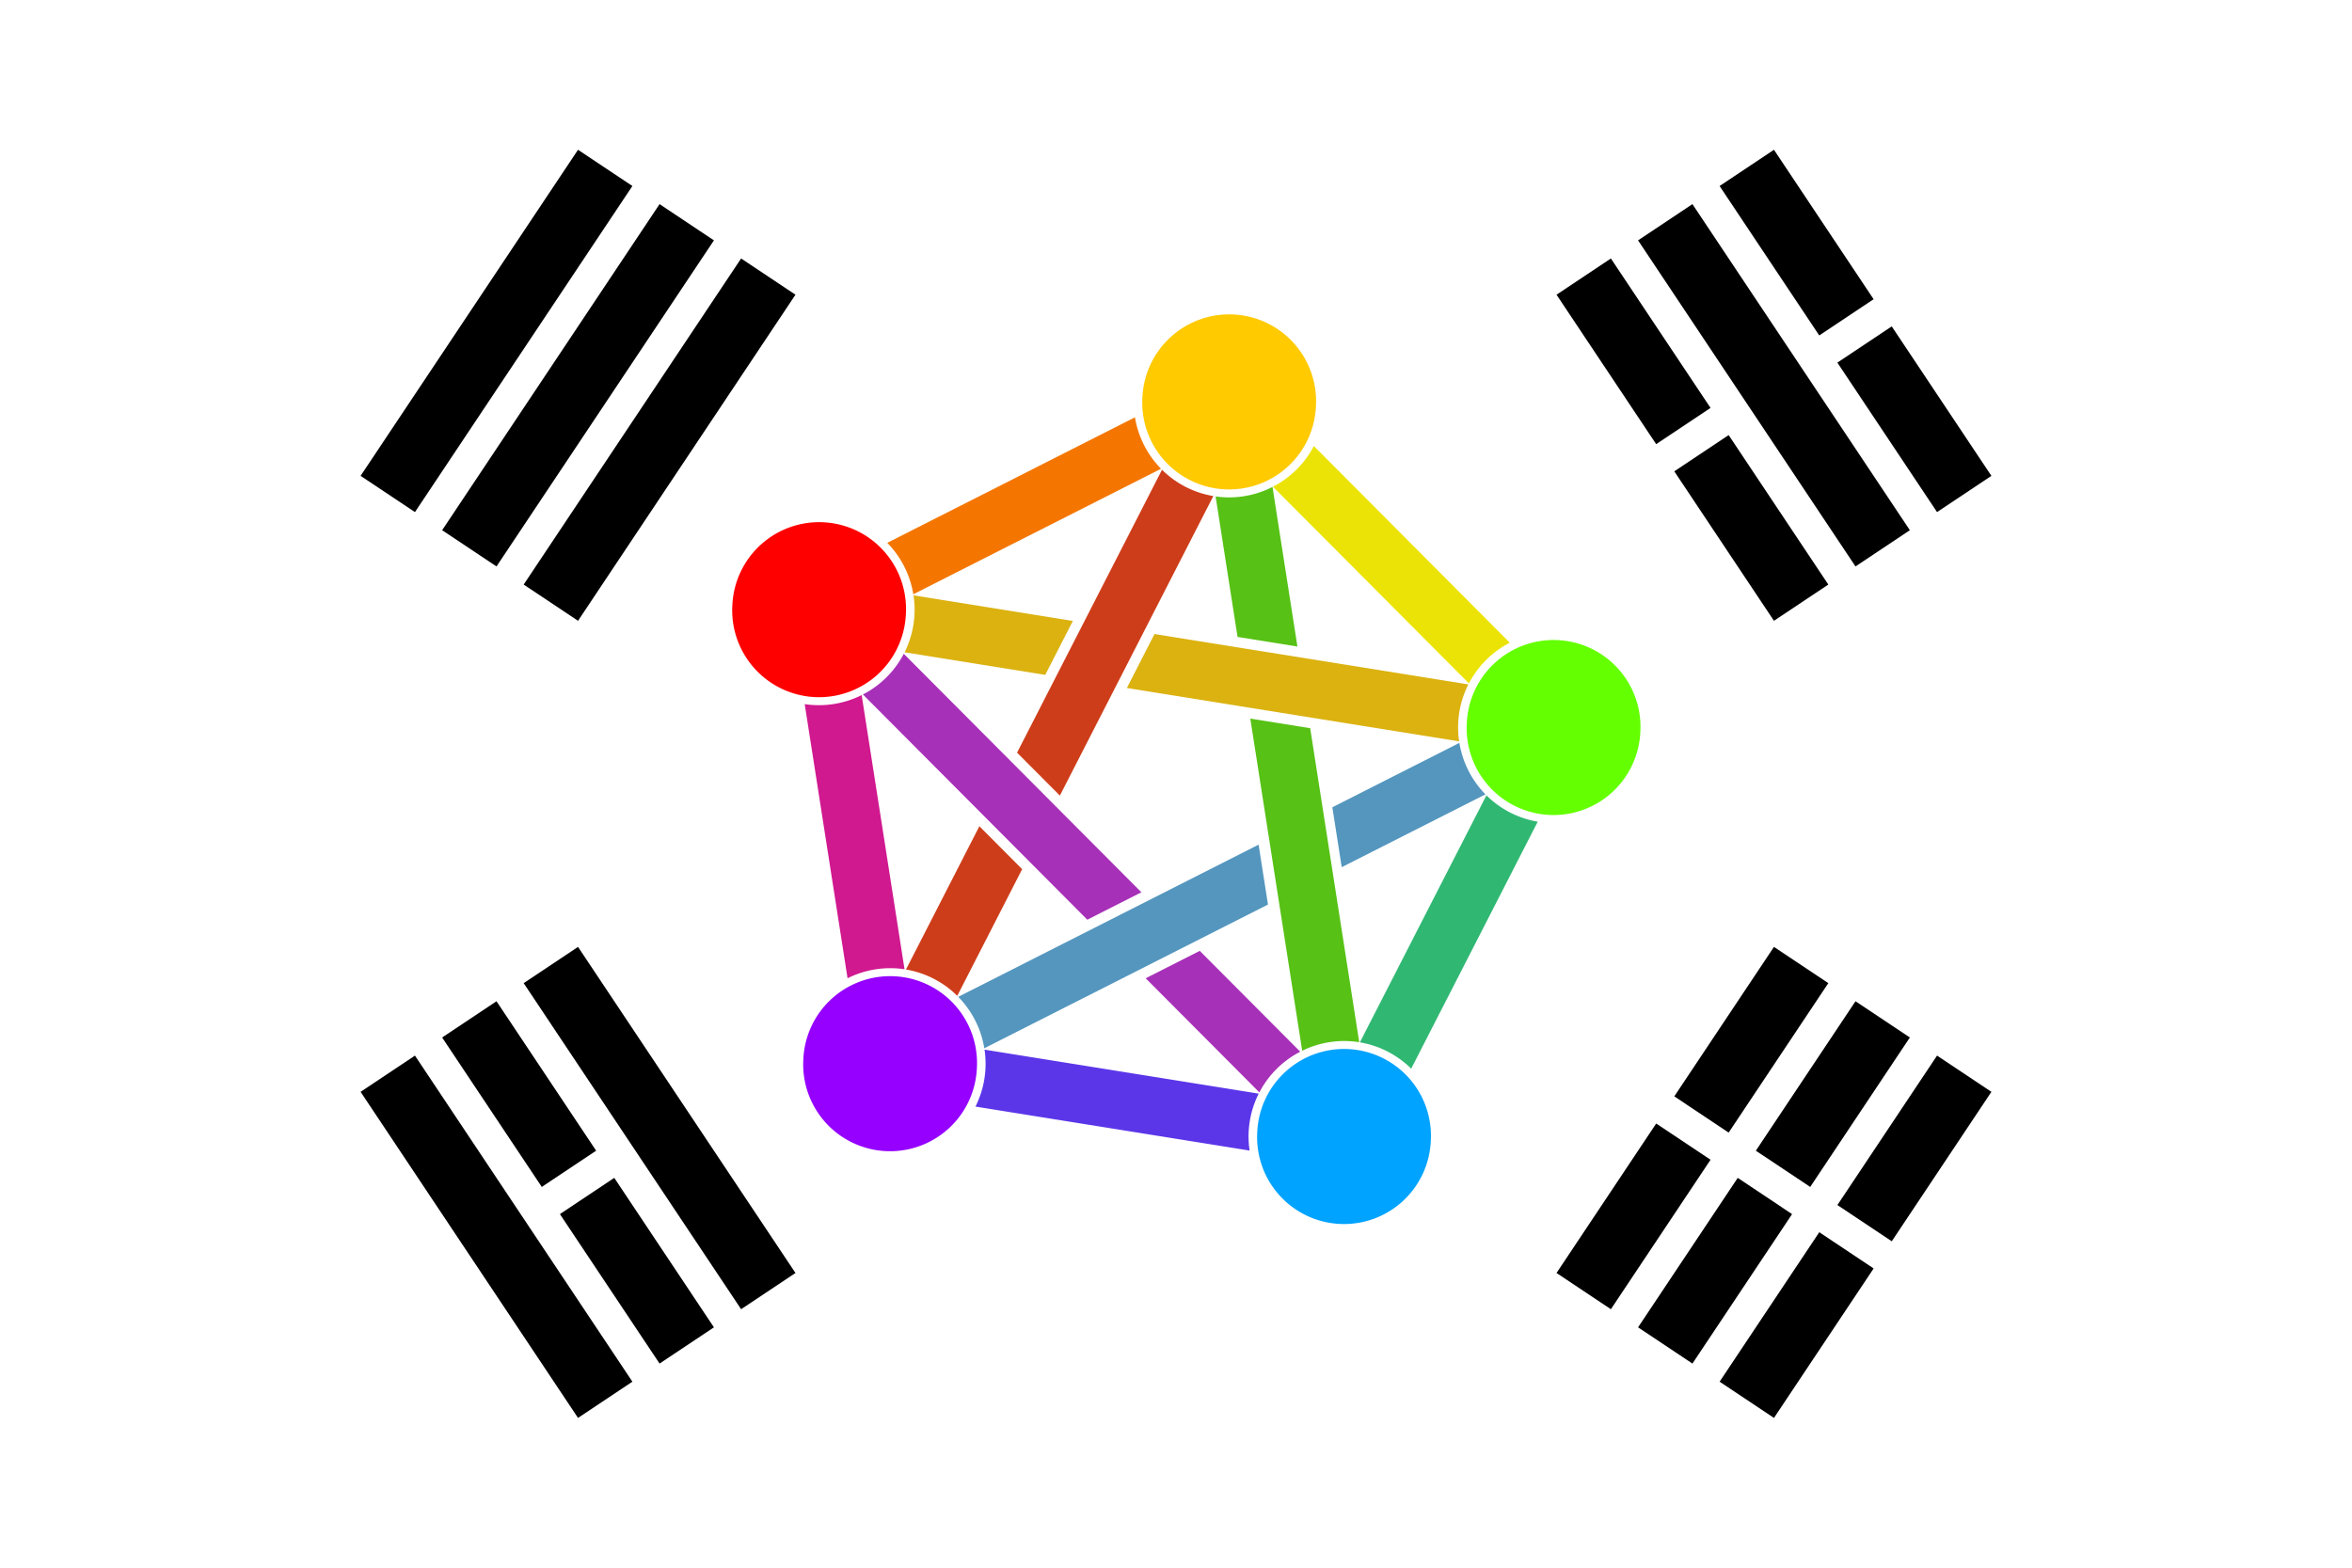 <?xml version="1.0" encoding="UTF-8" standalone="no"?>
<svg
   width="900"
   height="600"
   viewBox="-72 -48 144 96"
   version="1.1"
   id="svg5"
   sodipodi:docname="fedidevkr.svg"
   inkscape:version="1.3.2 (091e20ef0f, 2023-11-25)"
   xmlns:inkscape="http://www.inkscape.org/namespaces/inkscape"
   xmlns:sodipodi="http://sodipodi.sourceforge.net/DTD/sodipodi-0.dtd"
   xmlns="http://www.w3.org/2000/svg"
   xmlns:svg="http://www.w3.org/2000/svg">
  <defs
     id="defs5" />
  <sodipodi:namedview
     id="namedview5"
     pagecolor="#ffffff"
     bordercolor="#000000"
     borderopacity="0.25"
     inkscape:showpageshadow="2"
     inkscape:pageopacity="0.0"
     inkscape:pagecheckerboard="0"
     inkscape:deskcolor="#d1d1d1"
     inkscape:zoom="1.9416667"
     inkscape:cx="450.12876"
     inkscape:cy="300"
     inkscape:window-width="3440"
     inkscape:window-height="1371"
     inkscape:window-x="0"
     inkscape:window-y="0"
     inkscape:window-maximized="1"
     inkscape:current-layer="svg5" />
  <g
     stroke="#000"
     stroke-width="4"
     id="g3">
    <path
       transform="rotate(-56.31)"
       d="M12-50h-24m24 6h-24m24 6h-24m11 76h-11m24 0H1m-2 6h-11m24 0H1m-2 6h-11m24 0H1"
       id="path2" />
    <path
       transform="rotate(-123.69)"
       d="M-12-50h24m-24 6h11m2 0h11m-24 6h24m-24 76h11m2 0h11m-24 6h24m-24 6h11m2 0h11"
       id="path3" />
  </g>
  <g
     id="g15"
     transform="matrix(0.321,0,0,0.321,-32.05,-31.331)">
    <path
       fill="#a730b8"
       d="m 47.924,72.797 a 18.228,18.228 0 0 1 -7.796,7.76 l 42.798,42.965 10.318,-5.229 z m 56.452,56.67 -10.318,5.229 21.686,21.771 a 18.228,18.228 0 0 1 7.798,-7.761 z"
       id="path1-6" />
    <path
       fill="#5496be"
       d="m 129.665,102.076 1.786,11.427 27.415,-13.894 a 18.228,18.228 0 0 1 -4.972,-9.812 z m -14.066,7.128 -57.289,29.034 a 18.228,18.228 0 0 1 4.973,9.813 l 54.103,-27.419 z"
       id="path2-7" />
    <path
       fill="#ce3d1a"
       d="m 69.531,91.654 8.162,8.193 29.269,-57.139 a 18.228,18.228 0 0 1 -9.787,-5.022 z m -7.19,14.036 -14.002,27.335 a 18.228,18.228 0 0 1 9.786,5.021 L 70.503,113.883 Z"
       id="path3-5" />
    <path
       fill="#d0188f"
       d="m 39.891,80.676 a 18.228,18.228 0 0 1 -10.866,1.72 l 8.176,52.298 a 18.228,18.228 0 0 1 10.864,-1.72 z"
       id="path4-3" />
    <path
       fill="#5b36e9"
       d="m 63.326,148.311 a 18.228,18.228 0 0 1 -1.732,10.863 l 52.289,8.391 a 18.228,18.228 0 0 1 1.732,-10.863 z"
       id="path5-5" />
    <path
       fill="#30b873"
       d="m 134.915,146.918 a 18.228,18.228 0 0 1 9.788,5.022 l 24.134,-47.117 a 18.228,18.228 0 0 1 -9.787,-5.023 z"
       id="path6" />
    <path
       fill="#ebe305"
       d="m 126.133,33.16 a 18.228,18.228 0 0 1 -7.798,7.761 l 37.377,37.521 a 18.228,18.228 0 0 1 7.797,-7.761 z"
       id="path7" />
    <path
       fill="#f47601"
       d="m 44.77,51.628 a 18.228,18.228 0 0 1 4.972,9.812 L 96.99,37.495 a 18.228,18.228 0 0 1 -4.972,-9.811 z"
       id="path8" />
    <path
       fill="#57c115"
       d="m 118.249,40.965 a 18.228,18.228 0 0 1 -10.851,1.812 l 4.185,26.8 11.42,1.832 z m -4.233,44.193 9.896,63.363 a 18.228,18.228 0 0 1 10.88,-1.628 l -9.355,-59.904 z"
       id="path9" />
    <path
       fill="#dbb210"
       d="m 49.776,61.641 a 18.228,18.228 0 0 1 -1.694,10.869 l 26.821,4.308 5.271,-10.294 z m 45.968,7.382 -5.272,10.296 63.371,10.178 a 18.228,18.228 0 0 1 1.761,-10.859 z"
       id="path10" />
    <path
       fill="#ffca00"
       d="m 93.439,23.842 a 16.571,16.571 0 1 0 33.092,1.802 16.571,16.571 0 1 0 -33.092,-1.802"
       id="path11" />
    <path
       fill="#64ff00"
       d="M 155.314,85.957 A 16.571,16.571 0 1 0 188.406,87.76 16.571,16.571 0 1 0 155.314,85.957"
       id="path12" />
    <path
       fill="#00a3ff"
       d="m 115.347,163.982 a 16.571,16.571 0 1 0 33.092,1.802 16.571,16.571 0 1 0 -33.092,-1.802"
       id="path13" />
    <path
       fill="#9500ff"
       d="m 28.77,150.09 a 16.571,16.571 0 1 0 33.092,1.802 16.571,16.571 0 1 0 -33.092,-1.802"
       id="path14" />
    <path
       fill="#ff0000"
       d="M 15.23,63.478 A 16.571,16.571 0 1 0 48.322,65.281 16.571,16.571 0 1 0 15.23,63.478"
       id="path15" />
  </g>
</svg>
